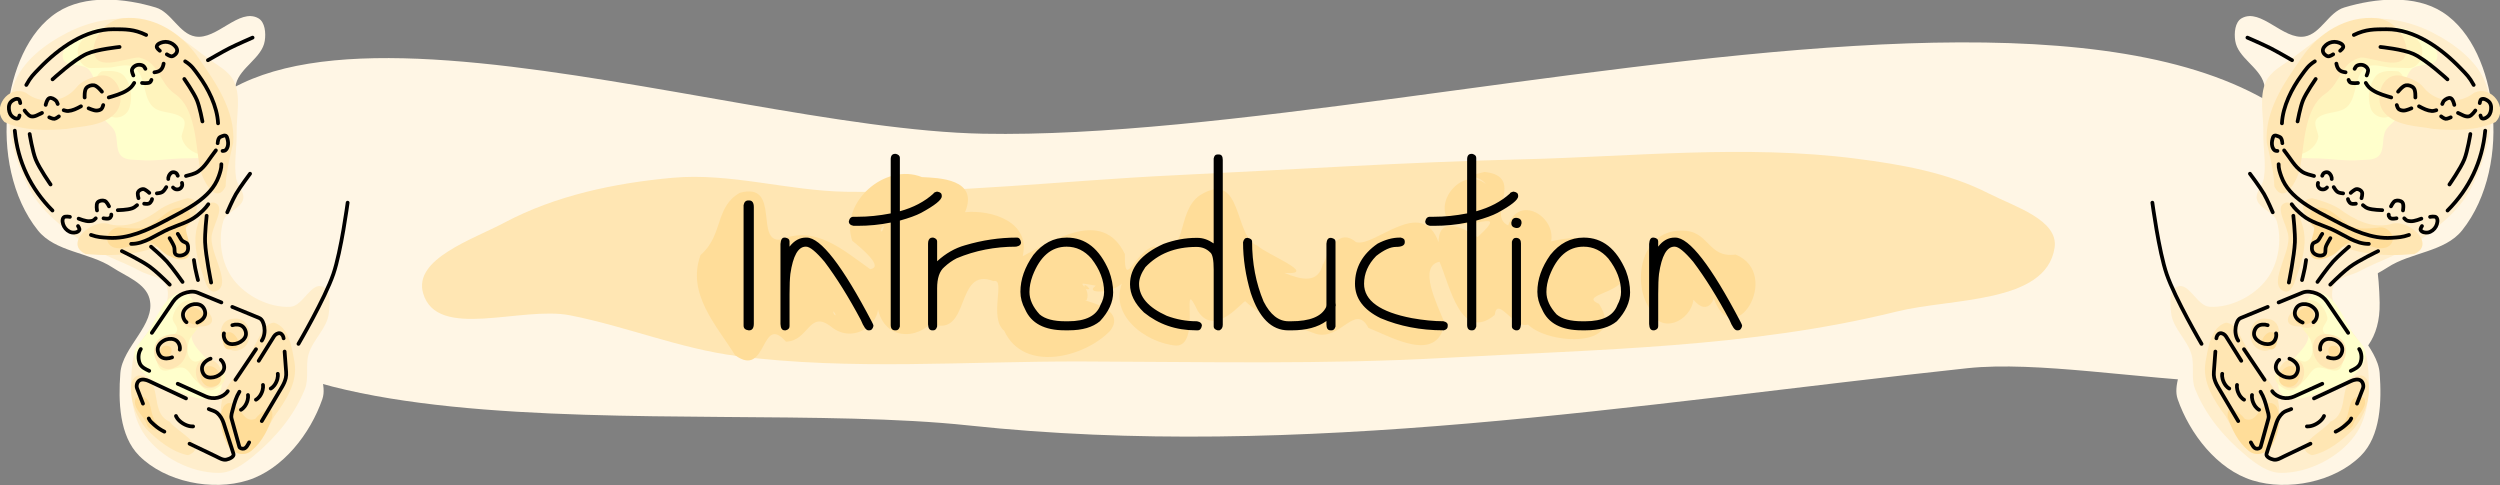 <?xml version="1.0" encoding="UTF-8" standalone="no"?>
<!-- Created with Inkscape (http://www.inkscape.org/) -->

<svg
   width="502.759"
   height="97.623"
   viewBox="0 0 133.022 25.829"
   version="1.1"
   id="svg1"
   inkscape:version="1.3.2 (091e20ef0f, 2023-11-25, custom)"
   sodipodi:docname="intro.svg"
   xmlns:inkscape="http://www.inkscape.org/namespaces/inkscape"
   xmlns:sodipodi="http://sodipodi.sourceforge.net/DTD/sodipodi-0.dtd"
   xmlns="http://www.w3.org/2000/svg"
   xmlns:svg="http://www.w3.org/2000/svg">
  <rect x="0" y="0" width="133.022" height="25.829" fill="#808080" stroke="none"/>
  <sodipodi:namedview
     id="namedview1"
     pagecolor="#ffffff"
     bordercolor="#666666"
     borderopacity="1.0"
     inkscape:showpageshadow="2"
     inkscape:pageopacity="0.0"
     inkscape:pagecheckerboard="0"
     inkscape:deskcolor="#d1d1d1"
     inkscape:document-units="mm"
     inkscape:zoom="2.3873324"
     inkscape:cx="289.23496"
     inkscape:cy="88.592607"
     inkscape:window-width="956"
     inkscape:window-height="1029"
     inkscape:window-x="960"
     inkscape:window-y="0"
     inkscape:window-maximized="1"
     inkscape:current-layer="layer1"
     showgrid="false" />
  <defs
     id="defs1" />
  <g
     inkscape:label="Layer 1"
     inkscape:groupmode="layer"
     id="layer1"
     transform="translate(-62.606,-124.883)">
    <g
       id="g2"
       inkscape:label="colors">
      <path
         id="path1"
         style="fill:#fff6e5;fill-opacity:1;stroke:none;stroke-width:0.2;stroke-linecap:round;stroke-linejoin:round"
         d="m 189.225,141.008 c -0.45,-24.944 -49.356,-8.534 -74.3,-9.01 -14.611,-0.279 -42.32,-10.935 -43.693,3.614 -1.394,14.774 28.143,10.324 42.899,11.906 17.644,1.891 35.505,-1.148 53.149,-3.043 7.363,-0.791 22.078,3.937 21.944,-3.468 z"
         sodipodi:nodetypes="aaaaaa" />
      <path
         id="path8"
         style="fill:#ffe6b3;fill-opacity:1;stroke:none;stroke-width:0.2;stroke-linecap:round;stroke-linejoin:round"
         d="m 168.443,135.186 c -2.173,-1.116 -4.664,-1.553 -7.087,-1.863 -5.9,-0.756 -11.898,-0.103 -17.844,0.04 -6.166,0.148 -12.322,0.553 -18.483,0.849 -5.798,0.279 -11.589,0.962 -17.393,0.874 -3.089,-0.046 -6.162,-1.022 -9.239,-0.744 -3.078,0.278 -6.229,0.94 -8.958,2.39 -1.685,0.895 -4.852,1.926 -4.318,3.757 0.737,2.528 5.23,0.663 7.814,1.171 2.994,0.588 5.867,1.781 8.894,2.168 6.066,0.777 12.229,0.27 18.345,0.288 6.457,0.018 12.923,0.169 19.37,-0.194 8.026,-0.451 16.188,-0.53 23.991,-2.464 2.928,-0.726 7.928,-0.406 8.392,-3.386 0.232,-1.49 -2.141,-2.198 -3.483,-2.887 z"
         sodipodi:nodetypes="aaaaaaaaaaaaaaaa" />
      <path
         id="path9"
         style="fill:#ffdd99;fill-opacity:1;stroke:none;stroke-width:0.2;stroke-linecap:round;stroke-linejoin:round"
         d="m 141.599,134.03 c -1.282,0.297 -0.25,0.152 0.06,0.644 -1.13,-0.942 -2.799,0.82 -1.956,2.013 0.904,0.558 3.36,-0.869 1.524,0.811 -0.71,-0.459 -2.063,-1.198 -2.077,0.273 -0.887,-2.495 -3.412,0.299 -4.392,-0.006 -1.24,-1.047 -1.774,1.55 -1.757,1.128 -0.231,1.111 -1.139,0.883 -2.055,0.512 1.911,0.122 -1.03,-1.023 -1.416,-1.444 -1.286,-0.412 -0.775,-4.091 -3.055,-2.704 -1.383,0.913 -0.545,3.49 -2.485,2.739 -1.01,0.282 -1.559,2.377 -1.531,0.403 -1.192,-2.462 -3.792,-0.722 -5.436,0.116 0.431,-1.815 -1.623,-2.48 -3.07,-2.342 0.752,-1.773 -1.39,-1.822 -2.292,-1.867 -1.953,-0.785 -4.395,1.342 -3.71,3.386 0.556,0.447 1.692,1.409 0.956,1.512 -1.444,-1.021 -2.905,-2.34 -4.721,-1.579 -1.476,0.245 0.009,-3.088 -2.214,-2.484 -1.338,0.752 -0.869,2.26 -2.09,3.31 -0.761,2.059 0.87,3.772 1.838,5.333 1.734,1.263 1.342,-2.269 2.704,-0.722 1.224,-0.027 1.217,-1.723 2.402,-0.797 1.294,1.045 2.927,-0.337 2.42,-1.554 0.045,2.172 1.912,2.365 2.877,1.383 2.172,0.852 1.254,-3.073 3.346,-2.252 0.677,-0.178 -0.28,1.949 0.571,2.643 1.04,2.262 4.295,1.408 5.636,-9.9e-4 0.988,-1.289 -1.788,-1.632 -1.248,-1.631 0.296,-0.834 -0.975,-1.029 0.488,-0.768 -0.787,0.527 1.516,0.399 1.561,-0.488 -1.115,1.931 1.069,3.548 2.726,3.677 1.362,-0.038 0.146,-3.913 1.131,-1.854 0.941,1.518 2.508,-0.691 2.542,-0.496 1.052,1.006 2.486,1.223 3.753,1.726 1.322,0.366 2.079,-1.672 2.788,-0.32 1.245,0.491 3.672,1.931 4.057,-0.261 -0.449,-1.082 -1.414,-3.028 -0.273,-3.259 0.549,1.267 1.134,4.313 2.936,2.835 0.132,-1.071 1.042,0.771 1.77,0.506 1.104,1.107 5.289,1.268 3.781,-1.098 -1.318,-0.573 2.271,-0.56 1.11,-2.15 -0.588,-1.698 -2.712,-1.412 -3.659,-1.177 0.256,-1.311 -1.704,-2.517 -2.283,-0.85 -1.192,-0.53 0.957,-2.603 -1.256,-2.843 z m -21.025,6.22 c -0.398,-0.51 -0.324,0.17 0,0 z m 20.171,-5.844 c 0.234,-0.053 0.018,-0.145 0,0 z m -39.615,2.242 c -0.027,0.044 -0.007,0.007 0,0 z m 8.512,0.247 c -0.096,0.561 -0.338,0.206 0,0 z m 42.417,0.261 c -2.208,-0.008 -2.622,2.868 -1.639,4.207 0.523,1.374 2.154,0.605 2.292,-0.533 0.825,1 1.253,-0.276 1.023,-0.234 1.053,3.282 3.769,-1.13 1.219,-2.17 -1.511,0.211 -1.376,-1.315 -2.895,-1.271 z m 0.765,2.209 c 0.004,0.006 -4.3e-4,-9.2e-4 0,0 z m -45.858,2.084 c 0.27,0.405 -0.107,0.12 0,0 z" />
    </g>
    <g
       id="g9-9"
       inkscape:label="icon"
       transform="matrix(0.542,0,0,0.542,241.666,71.917)"
       style="stroke-width:1.844">
      <path
         style="fill:#fff6e5;fill-opacity:1;stroke:none;stroke-width:0.184;stroke-linecap:round;stroke-linejoin:round"
         d="m -116.585,136.909 c 1.185,3.413 3.892,6.898 7.341,7.972 3.469,1.081 8.06,0.159 10.632,-2.408 1.964,-1.96 2.064,-5.348 1.857,-8.115 -0.195,-2.606 -3.507,-4.762 -2.868,-7.296 0.388,-1.541 2.311,-2.207 3.638,-3.08 2.276,-1.498 5.616,-1.512 7.32,-3.639 2.575,-3.215 3.436,-7.908 2.953,-11.998 -0.415,-3.512 -1.891,-7.516 -4.867,-9.427 -2.71,-1.741 -6.569,-1.39 -9.653,-0.459 -1.533,0.463 -2.294,2.566 -3.87,2.846 -2.115,0.376 -4.308,-2.833 -6.189,-1.796 -0.677,0.373 -0.762,1.464 -0.642,2.227 0.261,1.67 2.386,2.579 2.826,4.211 0.602,2.231 0.835,4.992 -0.442,6.918 -0.526,0.792 -2.269,0.367 -2.552,1.275 -0.411,1.319 1.636,2.299 1.999,3.633 0.374,1.373 0.633,2.938 0.123,4.267 -0.681,1.776 -2.036,4.146 -3.938,4.13 -2.061,-0.017 -2.645,-3.183 -4.191,-4.546 -0.915,-0.807 -1.946,-2.77 -2.982,-2.125 -1.355,0.844 0.371,3.182 0.777,4.726 0.754,2.866 2.653,5.413 3.059,8.348 0.199,1.436 -0.805,2.967 -0.33,4.336 z"
         id="path12834-1-7"
         sodipodi:nodetypes="aaaaaaaaaaaaaaaaaaaaaaaa" />
      <path
         style="fill:#ffeecc;fill-opacity:1;stroke:none;stroke-width:0.184;stroke-linecap:round;stroke-linejoin:round"
         d="m -109.953,142.383 c -2.089,-1.729 -3.924,-3.955 -4.923,-6.476 -0.421,-1.063 -0.04,-2.312 -0.358,-3.41 -0.416,-1.434 -1.812,-2.531 -1.988,-4.014 -0.106,-0.889 -0.232,-2.274 0.594,-2.619 1.152,-0.482 1.936,1.911 3.183,1.977 2.075,0.11 4.364,-1.052 5.613,-2.712 1.158,-1.538 1.509,-3.843 0.974,-5.692 -0.271,-0.939 -1.765,-1.222 -1.96,-2.179 -0.142,-0.699 0.582,-1.32 0.695,-2.025 0.238,-1.477 -0.083,-2.991 -0.051,-4.487 0.037,-1.687 -0.455,-3.535 0.278,-5.055 0.465,-0.965 1.534,-1.507 2.401,-2.135 2.075,-1.503 4.125,-3.402 6.645,-3.862 2.411,-0.44 5.068,0.1 7.253,1.211 2.22,1.129 4.546,2.869 5.337,5.231 1.072,3.201 0.015,6.999 -1.504,10.013 -1.148,2.276 -3.337,3.919 -5.404,5.412 -1.673,1.208 -3.725,1.784 -5.536,2.774 -0.888,0.486 -2.308,0.586 -2.61,1.552 -0.803,2.569 3.009,4.676 3.355,7.346 0.317,2.439 0.211,5.293 -1.25,7.271 -1.599,2.164 -4.512,3.636 -7.202,3.645 -1.319,0.004 -2.527,-0.923 -3.543,-1.764 z"
         id="path13582-7-7"
         sodipodi:nodetypes="aaaaaaaaaaaaaaaaaaaaaaaa" />
      <path
         id="path1042-9-6"
         style="fill:#ffffcc;fill-opacity:1;stroke-width:0.184;stroke-linecap:round;stroke-linejoin:round"
         d="m -94.893,100.447 c -0.505,-0.065 -1.015,-0.053 -1.496,0.051 -3.032,0.657 -5.992,2.724 -7.595,5.38 -1.274,2.112 -2.462,5.372 -0.969,7.335 0.727,0.061 1.46,0.036 2.189,0.061 1.354,0.047 2.711,0.281 4.061,0.167 0.623,-0.053 1.378,0.037 1.833,-0.39 0.637,-0.598 0.291,-1.756 0.708,-2.523 0.317,-0.583 1.004,-0.908 1.316,-1.494 0.72,-1.355 0.168,-3.286 1.162,-4.455 0.606,-0.713 2.332,-0.232 2.567,-1.138 0.236,-0.912 -0.902,-1.758 -1.701,-2.256 -0.611,-0.381 -1.338,-0.642 -2.075,-0.737 z" />
      <path
         id="path2309-2-4"
         style="fill:#fff4bd;fill-opacity:1;stroke-width:0.184;stroke-linecap:round;stroke-linejoin:round"
         d="m -94.534,101.02 c -1.234,-0.095 -2.465,0.219 -3.632,0.594 -2.789,0.973 -5.368,2.866 -6.732,5.533 -0.667,1.389 -1.174,3.01 -0.745,4.545 0.191,0.514 0.538,1.352 1.223,1.147 0.782,-0.242 1.548,-0.881 1.652,-1.729 -0.083,-0.633 -0.691,-1.471 0.085,-1.922 0.893,-0.588 2.221,-0.267 2.921,-1.189 0.781,-1.039 0.513,-2.565 1.464,-3.503 0.697,-0.635 1.674,-0.248 2.488,-0.149 0.596,0.036 1.195,0.028 1.792,0.055 0.77,0.074 1.347,-0.603 1.422,-1.319 0.166,-0.763 -0.3,-1.547 -1.025,-1.814 -0.29,-0.13 -0.6,-0.208 -0.915,-0.248 z m -0.414,3.699 c -0.779,-0.043 -1.758,-0.139 -2.275,0.583 -0.616,0.842 -0.743,2.01 -0.429,2.992 0.219,0.782 1.179,1.212 1.896,0.824 1.154,-0.778 1.566,-2.322 1.393,-3.646 -0.088,-0.305 -0.3,-0.612 -0.585,-0.754 z"
         sodipodi:nodetypes="sssssssssssssaaaaaaaa" />
      <path
         style="fill:#ffffcc;fill-opacity:1;stroke-width:0.184;stroke-linecap:round;stroke-linejoin:round"
         d="m -106.107,136.651 c -0.399,-0.201 -0.615,-0.754 -0.597,-1.2 0.036,-0.898 0.895,-1.561 1.393,-2.309 0.466,-0.7 1.224,-1.237 1.491,-2.034 0.432,-1.289 -0.632,-2.908 0.059,-4.078 0.203,-0.343 0.647,-0.665 1.039,-0.593 1.789,0.326 2.409,2.732 3.477,4.203 0.407,0.56 1.055,1.064 1.111,1.754 0.052,0.635 -0.33,1.279 -0.747,1.761 -0.723,0.834 -1.8,1.326 -2.833,1.715 -1.392,0.524 -3.065,1.451 -4.393,0.782 z"
         id="path10275-0-3"
         sodipodi:nodetypes="aaaaaaaaaaa" />
      <path
         style="fill:#fff4bd;fill-opacity:1;stroke-width:0.184;stroke-linecap:round;stroke-linejoin:round"
         d="m -106.017,135.939 c -0.465,-0.241 -1.038,-0.672 -1.02,-1.196 0.029,-0.856 0.971,-1.606 1.795,-1.839 0.405,-0.114 0.818,0.418 1.224,0.308 0.256,-0.07 0.467,-0.312 0.566,-0.558 0.179,-0.445 0.1,-0.98 -0.039,-1.439 -0.181,-0.597 -0.804,-0.991 -0.997,-1.585 -0.199,-0.612 -0.481,-1.387 -0.13,-1.926 0.263,-0.404 0.893,-0.623 1.357,-0.495 0.697,0.192 1.238,0.971 1.37,1.682 0.083,0.446 -0.559,0.86 -0.425,1.293 0.178,0.578 1.151,0.574 1.439,1.107 0.418,0.773 0.804,1.992 0.199,2.629 -0.54,0.568 -1.628,-0.359 -2.351,-0.055 -0.467,0.197 -0.67,0.763 -1.037,1.113 -0.384,0.366 -0.709,0.87 -1.215,1.029 -0.235,0.074 -0.517,0.045 -0.736,-0.069 z"
         id="path10570-2-8-0"
         sodipodi:nodetypes="aaaaaaaaaaaaaaaaa" />
      <path
         id="path14463-3-3"
         style="fill:#ffe6b3;fill-opacity:1;stroke:none;stroke-width:0.184;stroke-linecap:round;stroke-linejoin:round"
         d="m -97.019,99.512 c -2.983,-0.302 -5.795,1.48 -7.408,3.902 -1.723,2.449 -3.63,5.21 -3.412,8.338 0.336,1.413 0.692,2.813 0.748,4.271 1.013,2.05 2.505,-1.006 2.587,-2.169 0.355,-2.179 0.417,-5.551 2.364,-6.89 1.648,-1.134 1.51,-3.134 3.557,-3.597 1.453,0.039 4.606,1.63 4.445,-1.024 -0.255,-1.404 -1.417,-2.688 -2.882,-2.831 z m 2.317,5.634 c -1.942,-0.32 -2.733,2.523 -1.496,3.74 1.19,1.234 3.085,1.188 4.667,1.487 2.047,0.179 4.252,0.214 6.146,-0.666 1.331,-1.326 -0.384,-3.697 -2.105,-2.873 -1.455,1.175 -3.715,0.973 -4.911,-0.476 -0.537,-0.711 -1.467,-1.017 -2.301,-1.211 z m -8.67,12.034 c -1.959,0.16 -0.277,2.8 0.731,3.384 2.561,2.186 6.103,2.377 9.297,2.099 2.228,-1.032 -0.759,-3.61 -2.389,-2.913 -1.869,0.419 -3.574,-0.491 -5.03,-1.562 -0.798,-0.485 -1.712,-0.771 -2.609,-1.008 z m -0.053,10.509 c -1.624,-0.448 -3.746,2.165 -1.049,2.087 1.515,0.755 2.625,-1.597 1.049,-2.087 z m -4.379,1.333 c -2.014,-0.33 -2.268,2.965 -0.27,3.135 1.604,0.053 2.121,-3.013 0.27,-3.135 z m 6.192,1.544 c -2.212,-0.457 -2.154,2.568 -0.495,3.231 1.874,0.923 2.942,-2.415 1.056,-3.064 l -0.235,-0.097 -0.326,-0.07 z m -10.229,-1.169 c -1.491,0.432 -1.76,2.512 -2.012,3.86 -0.336,2.031 0.852,3.797 1.99,5.346 0.735,1.467 2.947,4.593 4.431,2.204 1.171,-1.721 1.082,-4.11 -0.263,-5.717 -1.346,-1.498 -2.152,-3.319 -3.104,-5.056 -0.255,-0.328 -0.619,-0.596 -1.043,-0.637 z m 6.787,3.631 c -1.855,-0.31 -2.387,2.823 -0.353,2.811 1.321,-0.041 1.81,-2.56 0.353,-2.811 z m 6.499,1.547 c -2.553,0.21 -0.926,3.654 -3.038,4.539 -0.606,0.923 -3.929,2.443 -1.818,3.301 1.601,-0.317 2.961,-1.457 4.104,-2.576 1.026,-1.233 1.684,-2.936 1.451,-4.545 -0.097,-0.324 -0.342,-0.662 -0.699,-0.719 z"
         sodipodi:nodetypes="cccccsccccccccccccccccccccccsccccscccccccccccccccc" />
      <path
         style="fill:#ffe6b3;fill-opacity:1;stroke:none;stroke-width:0.184;stroke-linecap:round;stroke-linejoin:round"
         d="m -106.112,126.323 c -1.651,-0.573 0.432,-3.479 0.408,-5.227 -0.016,-1.156 -1.437,-3.02 -0.363,-3.449 0.895,-0.358 1.492,1.368 1.762,2.294 0.397,1.365 0.095,2.907 -0.378,4.247 -0.285,0.807 -0.62,2.415 -1.429,2.134 z"
         id="path13710-7-0"
         sodipodi:nodetypes="aaaaaa" />
      <path
         id="path15154-5-9"
         style="fill:#ffdd99;fill-opacity:1;stroke:none;stroke-width:0.184;stroke-linecap:round;stroke-linejoin:round"
         d="m -102.417,118.123 c -1.223,-0.262 -1.598,1.167 -0.757,1.889 -0.017,0.797 -0.497,1.567 -0.413,2.408 0.023,1.047 1.313,0.846 1.934,0.461 0.918,-0.251 1.318,-1.474 2.369,-1.379 1.111,0.001 2.165,0.903 3.276,0.479 1.207,-0.638 0.189,-2.225 -0.969,-1.896 -1.03,0.062 -2.191,0.258 -3.049,-0.476 -0.773,-0.523 -1.43,-1.312 -2.39,-1.484 z m -1.169,9.82 c -0.941,-0.332 -2.227,1.386 -0.91,1.649 1.065,0.108 1.786,-0.734 0.91,-1.649 z m -3.833,2.375 c -0.776,0.021 -1.499,1.719 -0.329,1.583 0.986,0.676 1.306,-1.515 0.329,-1.583 z m 6.257,1.349 c -1.57,-0.063 0.252,2.433 0.51,0.769 0.015,-0.323 -0.141,-0.733 -0.51,-0.769 z m -4.112,2.015 c -1.08,-0.259 -1.993,1.654 -0.722,1.96 1.242,0.459 2.025,-1.593 0.722,-1.96 z m 6.655,2.987 c -1.476,-0.08 -0.862,1.845 -1.717,2.576 -0.606,1.003 0.862,0.871 1.006,0.065 0.309,-0.824 1.371,-1.485 1.1,-2.431 -0.085,-0.13 -0.241,-0.191 -0.389,-0.209 z m -8.805,0.618 c -1.101,0.021 -1.352,2.094 -2.582,1.55 -0.434,-0.582 -1.815,-1.676 -1.666,-0.172 0.403,1.222 1.019,2.463 2.031,3.294 0.811,0.705 2.062,0.227 2.433,-0.725 0.536,-1.07 0.879,-2.419 0.345,-3.549 -0.122,-0.2 -0.324,-0.361 -0.56,-0.398 z" />
      <path
         style="fill:none;stroke:#000000;stroke-width:0.369;stroke-linecap:round;stroke-linejoin:round;stroke-dasharray:none"
         d="m -109.285,136.503 c 0,0 -0.076,0.354 0.157,0.836 0.233,0.483 0.533,0.612 0.533,0.612"
         id="path43701-4-4-3-2"
         sodipodi:nodetypes="czc" />
      <path
         style="fill:none;stroke:#000000;stroke-width:0.369;stroke-linecap:round;stroke-linejoin:round;stroke-dasharray:none"
         d="m -110.757,135.514 c 0,0 -0.076,0.354 0.157,0.836 0.233,0.483 0.533,0.612 0.533,0.612"
         id="path43725-6-1-5"
         sodipodi:nodetypes="czc" />
      <path
         style="fill:none;stroke:#000000;stroke-width:0.369;stroke-linecap:round;stroke-linejoin:round;stroke-dasharray:none"
         d="m -112.21,134.419 c 0,0 -0.076,0.354 0.157,0.836 0.233,0.483 0.533,0.612 0.533,0.612"
         id="path43727-9-4-4"
         sodipodi:nodetypes="czc" />
      <path
         style="fill:none;stroke:#000000;stroke-width:0.369;stroke-linecap:round;stroke-linejoin:round;stroke-dasharray:none"
         d="m -108.447,136.179 c 0.315,0.505 0.489,1.092 0.636,1.668 0.082,0.322 0.222,0.668 0.133,0.988 l -0.76,2.75 c -0.043,0.154 -0.289,0.218 -0.444,0.18 -0.26,-0.064 -0.383,-0.382 -0.519,-0.612 m -1.239,-2.091 -2.01,-3.391 c -0.155,-0.262 -0.28,-0.548 -0.348,-0.845 -0.043,-0.189 -0.048,-0.387 -0.034,-0.581 v 0 l 0.15,-2.008 m 0.097,-1.301 c 0.015,-0.201 0.154,-0.445 0.35,-0.493 0.216,-0.053 0.477,0.115 0.595,0.303 l 1.499,2.399"
         id="path45027-4-9-0"
         sodipodi:nodetypes="cassaccsassccasc" />
      <path
         style="fill:none;stroke:#000000;stroke-width:0.369;stroke-linecap:round;stroke-linejoin:round;stroke-dasharray:none"
         d="m -106.673,113.844 c -0.019,0.398 0.131,0.832 0.262,1.203 0.766,2.166 3.277,3.287 5.292,4.364 1.695,0.906 3.601,1.787 5.522,1.658 0.689,-0.046 1.051,-0.05 1.724,-0.284 m 3.782,-2.395 c 2.142,-2.148 3.411,-4.796 3.699,-7.839 m -1.132,-4.488 c -0.438,-0.795 -0.684,-1.011 -1.289,-1.638 -1.906,-1.977 -4.532,-3.854 -7.275,-3.833 -1.164,0.009 -2.004,-0.02 -3.201,0.563 m -3.831,2.589 c -0.655,0.413 -0.871,0.777 -1.313,1.377 -0.934,1.27 -1.837,3.038 -1.916,4.709"
         id="path37294-3-2-2-5"
         sodipodi:nodetypes="csasccccssccsc" />
      <path
         style="fill:none;stroke:#000000;stroke-width:0.369;stroke-linecap:round;stroke-linejoin:round;stroke-dasharray:none"
         d="m -97.818,121.664 c -1.286,0.032 -2.485,-0.933 -3.701,-1.462 -0.941,-0.409 -1.984,-0.674 -2.781,-1.322 -0.391,-0.317 -0.806,-0.682 -1.089,-1.108"
         id="path37296-1-2-0-9"
         sodipodi:nodetypes="casc" />
      <path
         style="fill:none;stroke:#000000;stroke-width:0.369;stroke-linecap:round;stroke-linejoin:round;stroke-dasharray:none"
         d="m -101.592,121.103 c -0.138,0.234 -0.347,0.586 -0.426,0.792 -0.129,0.335 0.029,0.671 -0.208,0.827 -0.286,0.188 -0.778,0.083 -1.015,-0.165 -0.199,-0.209 -0.217,-0.598 -0.099,-0.861 0.092,-0.204 0.348,-0.171 0.549,-0.385 0.126,-0.134 0.259,-0.454 0.398,-0.631"
         id="path37298-9-6-6-4"
         sodipodi:nodetypes="csaaasc" />
      <path
         style="fill:none;stroke:#000000;stroke-width:0.369;stroke-linecap:round;stroke-linejoin:round;stroke-dasharray:none"
         d="m -92.602,119.916 c 0,0 -0.185,0.266 -0.126,0.387 0.111,0.226 0.463,0.285 0.711,0.245 0.323,-0.052 0.633,-0.304 0.787,-0.596 0.137,-0.261 0.234,-0.661 0.043,-0.883 -0.135,-0.156 -0.617,-0.054 -0.617,-0.054"
         id="path37302-4-4-8-6"
         sodipodi:nodetypes="caaaac" />
      <path
         style="fill:none;stroke:#000000;stroke-width:0.369;stroke-linecap:round;stroke-linejoin:round;stroke-dasharray:none"
         d="m -86.929,107.844 c 0,0 0.035,-0.322 0.159,-0.38 0.232,-0.109 0.54,0.059 0.729,0.23 0.141,0.128 0.216,0.334 0.227,0.525 0.018,0.303 -0.054,0.65 -0.258,0.874 -0.154,0.169 -0.423,0.331 -0.635,0.252 -0.099,-0.036 -0.149,-0.281 -0.149,-0.281"
         id="path37304-7-1-9-9"
         sodipodi:nodetypes="caaaaac" />
      <path
         style="fill:none;stroke:#000000;stroke-width:0.369;stroke-linecap:round;stroke-linejoin:round;stroke-dasharray:none"
         d="m -100.632,102.706 c 0,0 0.334,-0.248 0.305,-0.418 -0.042,-0.253 -0.381,-0.382 -0.63,-0.434 -0.305,-0.064 -0.658,0.005 -0.919,0.178 -0.227,0.151 -0.477,0.408 -0.456,0.68 0.018,0.245 0.26,0.481 0.497,0.537 0.178,0.042 0.515,-0.193 0.515,-0.193"
         id="path37306-8-2-2-2"
         sodipodi:nodetypes="caaaaac" />
      <path
         style="fill:none;stroke:#000000;stroke-width:0.369;stroke-linecap:round;stroke-linejoin:round;stroke-dasharray:none"
         d="m -87.36,108.572 c 0,0 -0.346,0.51 -0.621,0.572 -0.369,0.084 -0.735,-0.187 -1.083,-0.335"
         id="path37310-4-8-6-2"
         sodipodi:nodetypes="cac" />
      <path
         style="fill:none;stroke:#000000;stroke-width:0.369;stroke-linecap:round;stroke-linejoin:round;stroke-dasharray:none"
         d="m -89.425,108.02 c 0,0 -0.124,-0.572 -0.357,-0.661 -0.213,-0.081 -0.471,0.085 -0.644,0.236 -0.096,0.083 -0.181,0.336 -0.181,0.336"
         id="path37312-5-8-6-4"
         sodipodi:nodetypes="caac" />
      <path
         style="fill:none;stroke:#000000;stroke-width:0.369;stroke-linecap:round;stroke-linejoin:round;stroke-dasharray:none"
         d="m -89.779,109.241 c 0,0 -0.331,0.165 -0.504,0.146 -0.165,-0.018 -0.436,-0.239 -0.436,-0.239"
         id="path37314-0-9-4-7"
         sodipodi:nodetypes="cac" />
      <path
         style="fill:none;stroke:#000000;stroke-width:0.369;stroke-linecap:round;stroke-linejoin:round;stroke-dasharray:none"
         d="m -91.195,108.54 c 0,0 -0.286,0.093 -0.432,0.081 -0.447,-0.037 -0.832,-0.228 -1.263,-0.463"
         id="path37316-3-2-9-7"
         sodipodi:nodetypes="cac" />
      <path
         style="fill:none;stroke:#000000;stroke-width:0.369;stroke-linecap:round;stroke-linejoin:round;stroke-dasharray:none"
         d="m -93.252,107.293 c 0,0 0.041,-0.687 -0.16,-0.925 -0.177,-0.209 -0.505,-0.318 -0.775,-0.269 -0.32,0.058 -0.758,0.622 -0.758,0.622"
         id="path37318-6-8-5-5"
         sodipodi:nodetypes="caac" />
      <path
         style="fill:none;stroke:#000000;stroke-width:0.369;stroke-linecap:round;stroke-linejoin:round;stroke-dasharray:none"
         d="m -95.62,107.29 c -0.431,-0.129 -1.27,-0.35 -1.808,-0.71 -0.275,-0.184 -0.465,-0.324 -0.688,-0.716"
         id="path37320-1-8-0-4"
         sodipodi:nodetypes="cac" />
      <path
         style="fill:none;stroke:#000000;stroke-width:0.369;stroke-linecap:round;stroke-linejoin:round;stroke-dasharray:none"
         d="m -93.64,108.354 c 0,0 -0.494,0.224 -0.756,0.223 -0.173,-7.7e-4 -0.364,-0.038 -0.495,-0.151 -0.108,-0.093 -0.185,-0.389 -0.185,-0.389"
         id="path37322-0-8-4-8"
         sodipodi:nodetypes="caac" />
      <path
         style="fill:none;stroke:#000000;stroke-width:0.369;stroke-linecap:round;stroke-linejoin:round;stroke-dasharray:none"
         d="m -98.033,105.129 c 0,0 0.19,-0.393 0.132,-0.583 -0.06,-0.199 -0.256,-0.358 -0.451,-0.427 -0.2,-0.07 -0.448,-0.049 -0.634,0.054 -0.11,0.061 -0.228,0.304 -0.228,0.304"
         id="path37324-6-6-8-1"
         sodipodi:nodetypes="caaac" />
      <path
         style="fill:none;stroke:#000000;stroke-width:0.369;stroke-linecap:round;stroke-linejoin:round;stroke-dasharray:none"
         d="m -100.101,104.822 c -0.324,-0.047 -0.469,-0.098 -0.634,-0.255 -0.157,-0.151 -0.232,-0.381 -0.27,-0.596"
         id="path37326-3-8-7-2"
         sodipodi:nodetypes="cac" />
      <path
         style="fill:none;stroke:#000000;stroke-width:0.369;stroke-linecap:round;stroke-linejoin:round;stroke-dasharray:none"
         d="m -98.885,105.868 c 0,0 -0.554,0.074 -0.775,-0.061 -0.08,-0.049 -0.146,-0.24 -0.146,-0.24"
         id="path37328-2-3-1-8"
         sodipodi:nodetypes="cac" />
      <path
         style="fill:none;stroke:#000000;stroke-width:0.369;stroke-linecap:round;stroke-linejoin:round;stroke-dasharray:none"
         d="m -94.466,118.381 c 0,0 0.113,-0.592 -0.059,-0.79 -0.156,-0.179 -0.474,-0.228 -0.697,-0.146 -0.212,0.078 -0.421,0.535 -0.421,0.535"
         id="path37330-0-8-7-9"
         sodipodi:nodetypes="caac" />
      <path
         style="fill:none;stroke:#000000;stroke-width:0.369;stroke-linecap:round;stroke-linejoin:round;stroke-dasharray:none"
         d="m -92.662,119.188 c 0,0 -0.693,0.284 -1.051,0.25 -0.228,-0.022 -0.379,0.003 -0.626,-0.283"
         id="path37332-6-3-2-3"
         sodipodi:nodetypes="cac" />
      <path
         style="fill:none;stroke:#000000;stroke-width:0.369;stroke-linecap:round;stroke-linejoin:round;stroke-dasharray:none"
         d="m -95.103,119.153 c 0,0 -0.387,0.083 -0.555,0.006 -0.097,-0.044 -0.169,-0.144 -0.206,-0.245 -0.015,-0.039 -0.003,-0.127 -0.003,-0.127"
         id="path37334-1-3-7-6"
         sodipodi:nodetypes="caac" />
      <path
         style="fill:none;stroke:#000000;stroke-width:0.369;stroke-linecap:round;stroke-linejoin:round;stroke-dasharray:none"
         d="m -96.505,118.356 c 0,0 -0.956,-0.018 -1.397,-0.178 -0.184,-0.066 -0.303,-0.151 -0.494,-0.315"
         id="path37336-5-3-2-8"
         sodipodi:nodetypes="cac" />
      <path
         style="fill:none;stroke:#000000;stroke-width:0.369;stroke-linecap:round;stroke-linejoin:round;stroke-dasharray:none"
         d="m -98.537,117.178 c 0,0 0.132,-0.427 0.039,-0.605 -0.087,-0.167 -0.294,-0.28 -0.481,-0.29 -0.143,-0.007 -0.268,0.105 -0.389,0.183 -0.084,0.054 -0.228,0.193 -0.228,0.193"
         id="path37338-5-8-2-0"
         sodipodi:nodetypes="caaac" />
      <path
         style="fill:none;stroke:#000000;stroke-width:0.369;stroke-linecap:round;stroke-linejoin:round;stroke-dasharray:none"
         d="m -99.094,117.719 c 0,0 -0.329,0.052 -0.472,-0.013 -0.115,-0.053 -0.194,-0.172 -0.256,-0.284 -0.026,-0.047 -0.043,-0.154 -0.043,-0.154"
         id="path37340-4-0-6-2"
         sodipodi:nodetypes="caac" />
      <path
         style="fill:none;stroke:#000000;stroke-width:0.369;stroke-linecap:round;stroke-linejoin:round;stroke-dasharray:none"
         d="m -100.341,116.706 c 0,0 -0.364,-0.027 -0.513,-0.119 -0.183,-0.112 -0.301,-0.318 -0.412,-0.494"
         id="path37342-7-4-1-1"
         sodipodi:nodetypes="cac" />
      <path
         style="fill:none;stroke:#000000;stroke-width:0.369;stroke-linecap:round;stroke-linejoin:round;stroke-dasharray:none"
         d="m -101.459,115.296 c 0.012,-0.042 -0.013,-0.219 -0.062,-0.313 -0.072,-0.139 -0.176,-0.292 -0.325,-0.34 -0.128,-0.04 -0.285,3e-5 -0.395,0.078 -0.081,0.058 -0.153,0.257 -0.153,0.257"
         id="path37344-6-7-0-0"
         sodipodi:nodetypes="caaac" />
      <path
         style="fill:none;stroke:#000000;stroke-width:0.369;stroke-linecap:round;stroke-linejoin:round;stroke-dasharray:none"
         d="m -103.199,114.999 c -0.297,-0.084 -0.846,-0.194 -1.193,-0.437 -0.739,-0.519 -1.061,-1.214 -1.742,-2.076"
         id="path37346-5-6-6-5"
         sodipodi:nodetypes="cac" />
      <path
         style="fill:none;stroke:#000000;stroke-width:0.369;stroke-linecap:round;stroke-linejoin:round;stroke-dasharray:none"
         d="m -106.308,111.779 c 0.005,-0.03 -0.034,-0.367 -0.139,-0.508 -0.062,-0.084 -0.168,-0.13 -0.266,-0.166 -0.124,-0.045 -0.273,-0.116 -0.392,-0.057 -0.103,0.052 -0.135,0.195 -0.166,0.307 -0.064,0.23 -0.09,0.485 -0.031,0.716 0.04,0.159 0.12,0.326 0.253,0.419 0.072,0.05 0.258,0.051 0.258,0.051"
         id="path37348-6-8-1-1"
         sodipodi:nodetypes="caaaaaac" />
      <path
         style="fill:none;stroke:#000000;stroke-width:0.369;stroke-linecap:round;stroke-linejoin:round;stroke-dasharray:none"
         d="m -101.927,116.129 c -0.021,0.038 -0.164,0.15 -0.267,0.174 -0.133,0.031 -0.288,0.018 -0.405,-0.051 -0.11,-0.065 -0.192,-0.186 -0.227,-0.31 -0.024,-0.084 0.02,-0.263 0.02,-0.263"
         id="path37350-9-9-5-1"
         sodipodi:nodetypes="caaac" />
      <path
         style="fill:none;stroke:#000000;stroke-width:0.369;stroke-linecap:round;stroke-linejoin:round;stroke-dasharray:none"
         d="m -96.906,122.375 c 0,0 -1.917,0.917 -2.765,1.547 -0.56,0.416 -1.288,1.103 -1.932,1.746"
         id="path37775-3-0-9-0"
         sodipodi:nodetypes="csc" />
      <path
         style="fill:none;stroke:#000000;stroke-width:0.369;stroke-linecap:round;stroke-linejoin:round;stroke-dasharray:none"
         d="m -105.669,125.461 c 0,0 0.533,-2.62 0.593,-3.949 0.039,-0.869 -0.153,-2.607 -0.153,-2.607"
         id="path37781-5-6-4-8"
         sodipodi:nodetypes="cac" />
      <path
         style="fill:none;stroke:#000000;stroke-width:0.369;stroke-linecap:round;stroke-linejoin:round;stroke-dasharray:none"
         d="m -105.613,132.933 c 0.363,0.124 0.74,0.428 0.826,0.803 0.072,0.316 -0.071,0.723 -0.333,0.913 -0.287,0.208 -0.732,0.165 -1.062,0.035 -0.331,-0.131 -0.679,-0.407 -0.755,-0.754 -0.068,-0.305 0.077,-0.687 0.322,-0.881"
         id="path42371-8-9-5"
         sodipodi:nodetypes="caaaac" />
      <path
         style="fill:none;stroke:#000000;stroke-width:0.369;stroke-linecap:round;stroke-linejoin:round;stroke-dasharray:none"
         d="m -102.589,132.049 c -0.068,-0.305 0.077,-0.687 0.322,-0.881 0.264,-0.208 0.684,-0.224 1.002,-0.115 0.363,0.124 0.74,0.428 0.826,0.803 0.072,0.316 -0.071,0.723 -0.333,0.913 -0.287,0.208 -0.732,0.165 -1.062,0.035"
         id="path42397-7-0-0"
         sodipodi:nodetypes="caaaac" />
      <path
         style="fill:none;stroke:#000000;stroke-width:0.369;stroke-linecap:round;stroke-linejoin:round;stroke-dasharray:none"
         d="m -104.315,129.388 c -0.331,-0.131 -0.679,-0.407 -0.755,-0.754 -0.068,-0.305 0.077,-0.687 0.322,-0.881 0.264,-0.208 0.684,-0.224 1.002,-0.115 0.363,0.124 0.74,0.428 0.826,0.803 0.072,0.316 -0.071,0.723 -0.333,0.913"
         id="path42399-9-9-6"
         sodipodi:nodetypes="caaaac" />
      <path
         style="fill:none;stroke:#000000;stroke-width:0.369;stroke-linecap:round;stroke-linejoin:round;stroke-dasharray:none"
         d="m -106.924,130.45 c 0.072,0.316 -0.071,0.723 -0.333,0.913 -0.287,0.208 -0.732,0.165 -1.062,0.035 -0.331,-0.131 -0.679,-0.407 -0.755,-0.754 -0.068,-0.305 0.077,-0.687 0.322,-0.881 0.264,-0.208 0.684,-0.224 1.002,-0.115"
         id="path42401-0-1-4"
         sodipodi:nodetypes="caaaac" />
      <path
         style="fill:none;stroke:#000000;stroke-width:0.369;stroke-linecap:round;stroke-linejoin:round;stroke-dasharray:none"
         d="m -102.388,135.397 -2.757,1.248 c -0.358,0.162 -0.789,0.213 -1.171,0.121 -0.38,-0.091 -0.767,-0.313 -0.985,-0.638 m -0.752,-1.118 -2.021,-3.005 m -0.565,-0.841 c -0.256,-0.381 -0.326,-0.903 -0.248,-1.356 0.057,-0.329 0.19,-0.741 0.498,-0.868 l 2.644,-1.087 m 1.071,-0.44 2.348,-0.965 c 0.428,-0.176 0.954,-0.077 1.387,0.089 0.401,0.155 0.769,0.447 1.011,0.803 l 2.08,3.058 m 1.083,1.592 c 0.27,0.398 0.288,1.002 0.089,1.44 -0.159,0.35 -0.565,0.543 -0.915,0.701"
         id="path42403-3-7-6"
         sodipodi:nodetypes="csaccccasccsasccac" />
      <path
         style="fill:none;stroke:#000000;stroke-width:0.369;stroke-linecap:round;stroke-linejoin:round;stroke-dasharray:none"
         d="m -102.861,125.399 c 0,0 0.973,-1.385 1.541,-2.01 0.475,-0.524 1.552,-1.447 1.552,-1.447"
         id="path43047-3-7-2"
         sodipodi:nodetypes="cac" />
      <path
         style="fill:none;stroke:#000000;stroke-width:0.369;stroke-linecap:round;stroke-linejoin:round;stroke-dasharray:none"
         d="m -103.979,123.251 c 0,0 -0.074,0.537 -0.126,0.803 -0.076,0.391 -0.272,1.164 -0.272,1.164"
         id="path43049-3-1-5"
         sodipodi:nodetypes="cac" />
      <path
         style="fill:none;stroke:#000000;stroke-width:0.369;stroke-linecap:round;stroke-linejoin:round;stroke-dasharray:none"
         d="m -103.203,136.834 3.634,-1.702 c 0.291,-0.136 0.704,-0.235 0.964,-0.046 0.213,0.154 0.305,0.516 0.209,0.761 l -0.583,1.501 m -0.566,1.457 c -0.1,0.258 -0.335,0.444 -0.541,0.628 -0.298,0.264 -0.632,0.496 -0.991,0.667 m -2.472,1.183 -2.601,1.245 c -0.319,0.153 -0.665,0.384 -1.012,0.317 -0.296,-0.057 -0.793,-0.283 -0.701,-0.57 l 0.968,-3.023 c 0.12,-0.374 0.339,-0.735 0.635,-0.994 0.228,-0.199 0.55,-0.252 0.824,-0.38"
         id="path43051-7-1-8"
         sodipodi:nodetypes="csasccaccsassac" />
      <path
         style="fill:none;stroke:#000000;stroke-width:0.369;stroke-linecap:round;stroke-linejoin:round;stroke-dasharray:none"
         d="m -103.898,139.585 c 0,0 0.436,0.054 0.996,-0.29 0.56,-0.345 0.685,-0.734 0.685,-0.734"
         id="path43701-3-5-6"
         sodipodi:nodetypes="czc" />
      <path
         style="fill:none;stroke:#000000;stroke-width:0.369;stroke-linecap:round;stroke-linejoin:round;stroke-dasharray:none"
         d="m -114.241,131.481 c 0,0 -2.593,-4.434 -3.422,-6.848 -0.774,-2.255 -1.406,-7.013 -1.406,-7.013"
         id="path45029-2-9-2"
         sodipodi:nodetypes="cac" />
      <path
         style="fill:none;stroke:#000000;stroke-width:0.369;stroke-linecap:round;stroke-linejoin:round;stroke-dasharray:none"
         d="m -107.251,118.564 c 0,0 -0.522,-1.217 -0.853,-1.789 -0.407,-0.701 -1.386,-1.999 -1.386,-1.999"
         id="path45031-6-7-8"
         sodipodi:nodetypes="cac" />
      <path
         style="fill:none;stroke:#000000;stroke-width:0.369;stroke-linecap:round;stroke-linejoin:round;stroke-dasharray:none"
         d="m -105.354,103.635 c 0,0 -1.399,-0.817 -2.121,-1.183 -0.74,-0.375 -2.262,-1.035 -2.262,-1.035"
         id="path45033-5-7-4"
         sodipodi:nodetypes="cac" />
      <path
         style="fill:none;stroke:#000000;stroke-width:0.369;stroke-linecap:round;stroke-linejoin:round;stroke-dasharray:none"
         d="m -89.905,115.834 c 0,0 1.097,-1.569 1.454,-2.449 0.323,-0.796 0.599,-2.506 0.599,-2.506"
         id="path45832-2-6-7"
         sodipodi:nodetypes="cac" />
      <path
         style="fill:none;stroke:#000000;stroke-width:0.369;stroke-linecap:round;stroke-linejoin:round;stroke-dasharray:none"
         d="m -104.814,109.643 c 0,0 0.262,-1.421 0.538,-2.084 0.311,-0.746 1.24,-2.082 1.24,-2.082"
         id="path45834-6-7-2"
         sodipodi:nodetypes="cac" />
      <path
         style="fill:none;stroke:#000000;stroke-width:0.369;stroke-linecap:round;stroke-linejoin:round;stroke-dasharray:none"
         d="m -96.679,102.334 c 0,0 2.224,0.224 3.225,0.676 1.271,0.574 3.354,2.503 3.354,2.503"
         id="path45836-5-3-4"
         sodipodi:nodetypes="cac" />
    </g>
    <g
       id="g429"
       inkscape:label="icon"
       transform="matrix(-0.542,0,0,0.542,16.568,71.917)"
       style="stroke-width:1.844">
      <path
         style="fill:#fff6e5;fill-opacity:1;stroke:none;stroke-width:0.184;stroke-linecap:round;stroke-linejoin:round"
         d="m -116.585,136.909 c 1.185,3.413 3.892,6.898 7.341,7.972 3.469,1.081 8.06,0.159 10.632,-2.408 1.964,-1.96 2.064,-5.348 1.857,-8.115 -0.195,-2.606 -3.507,-4.762 -2.868,-7.296 0.388,-1.541 2.311,-2.207 3.638,-3.08 2.276,-1.498 5.616,-1.512 7.32,-3.639 2.575,-3.215 3.436,-7.908 2.953,-11.998 -0.415,-3.512 -1.891,-7.516 -4.867,-9.427 -2.71,-1.741 -6.569,-1.39 -9.653,-0.459 -1.533,0.463 -2.294,2.566 -3.87,2.846 -2.115,0.376 -4.308,-2.833 -6.189,-1.796 -0.677,0.373 -0.762,1.464 -0.642,2.227 0.261,1.67 2.386,2.579 2.826,4.211 0.602,2.231 0.835,4.992 -0.442,6.918 -0.526,0.792 -2.269,0.367 -2.552,1.275 -0.411,1.319 1.636,2.299 1.999,3.633 0.374,1.373 0.633,2.938 0.123,4.267 -0.681,1.776 -2.036,4.146 -3.938,4.13 -2.061,-0.017 -2.645,-3.183 -4.191,-4.546 -0.915,-0.807 -1.946,-2.77 -2.982,-2.125 -1.355,0.844 0.371,3.182 0.777,4.726 0.754,2.866 2.653,5.413 3.059,8.348 0.199,1.436 -0.805,2.967 -0.33,4.336 z"
         id="path373"
         sodipodi:nodetypes="aaaaaaaaaaaaaaaaaaaaaaaa" />
      <path
         style="fill:#ffeecc;fill-opacity:1;stroke:none;stroke-width:0.184;stroke-linecap:round;stroke-linejoin:round"
         d="m -109.953,142.383 c -2.089,-1.729 -3.924,-3.955 -4.923,-6.476 -0.421,-1.063 -0.04,-2.312 -0.358,-3.41 -0.416,-1.434 -1.812,-2.531 -1.988,-4.014 -0.106,-0.889 -0.232,-2.274 0.594,-2.619 1.152,-0.482 1.936,1.911 3.183,1.977 2.075,0.11 4.364,-1.052 5.613,-2.712 1.158,-1.538 1.509,-3.843 0.974,-5.692 -0.271,-0.939 -1.765,-1.222 -1.96,-2.179 -0.142,-0.699 0.582,-1.32 0.695,-2.025 0.238,-1.477 -0.083,-2.991 -0.051,-4.487 0.037,-1.687 -0.455,-3.535 0.278,-5.055 0.465,-0.965 1.534,-1.507 2.401,-2.135 2.075,-1.503 4.125,-3.402 6.645,-3.862 2.411,-0.44 5.068,0.1 7.253,1.211 2.22,1.129 4.546,2.869 5.337,5.231 1.072,3.201 0.015,6.999 -1.504,10.013 -1.148,2.276 -3.337,3.919 -5.404,5.412 -1.673,1.208 -3.725,1.784 -5.536,2.774 -0.888,0.486 -2.308,0.586 -2.61,1.552 -0.803,2.569 3.009,4.676 3.355,7.346 0.317,2.439 0.211,5.293 -1.25,7.271 -1.599,2.164 -4.512,3.636 -7.202,3.645 -1.319,0.004 -2.527,-0.923 -3.543,-1.764 z"
         id="path374"
         sodipodi:nodetypes="aaaaaaaaaaaaaaaaaaaaaaaa" />
      <path
         id="path375"
         style="fill:#ffffcc;fill-opacity:1;stroke-width:0.184;stroke-linecap:round;stroke-linejoin:round"
         d="m -94.893,100.447 c -0.505,-0.065 -1.015,-0.053 -1.496,0.051 -3.032,0.657 -5.992,2.724 -7.595,5.38 -1.274,2.112 -2.462,5.372 -0.969,7.335 0.727,0.061 1.46,0.036 2.189,0.061 1.354,0.047 2.711,0.281 4.061,0.167 0.623,-0.053 1.378,0.037 1.833,-0.39 0.637,-0.598 0.291,-1.756 0.708,-2.523 0.317,-0.583 1.004,-0.908 1.316,-1.494 0.72,-1.355 0.168,-3.286 1.162,-4.455 0.606,-0.713 2.332,-0.232 2.567,-1.138 0.236,-0.912 -0.902,-1.758 -1.701,-2.256 -0.611,-0.381 -1.338,-0.642 -2.075,-0.737 z" />
      <path
         id="path376"
         style="fill:#fff4bd;fill-opacity:1;stroke-width:0.184;stroke-linecap:round;stroke-linejoin:round"
         d="m -94.534,101.02 c -1.234,-0.095 -2.465,0.219 -3.632,0.594 -2.789,0.973 -5.368,2.866 -6.732,5.533 -0.667,1.389 -1.174,3.01 -0.745,4.545 0.191,0.514 0.538,1.352 1.223,1.147 0.782,-0.242 1.548,-0.881 1.652,-1.729 -0.083,-0.633 -0.691,-1.471 0.085,-1.922 0.893,-0.588 2.221,-0.267 2.921,-1.189 0.781,-1.039 0.513,-2.565 1.464,-3.503 0.697,-0.635 1.674,-0.248 2.488,-0.149 0.596,0.036 1.195,0.028 1.792,0.055 0.77,0.074 1.347,-0.603 1.422,-1.319 0.166,-0.763 -0.3,-1.547 -1.025,-1.814 -0.29,-0.13 -0.6,-0.208 -0.915,-0.248 z m -0.414,3.699 c -0.779,-0.043 -1.758,-0.139 -2.275,0.583 -0.616,0.842 -0.743,2.01 -0.429,2.992 0.219,0.782 1.179,1.212 1.896,0.824 1.154,-0.778 1.566,-2.322 1.393,-3.646 -0.088,-0.305 -0.3,-0.612 -0.585,-0.754 z"
         sodipodi:nodetypes="sssssssssssssaaaaaaaa" />
      <path
         style="fill:#ffffcc;fill-opacity:1;stroke-width:0.184;stroke-linecap:round;stroke-linejoin:round"
         d="m -106.107,136.651 c -0.399,-0.201 -0.615,-0.754 -0.597,-1.2 0.036,-0.898 0.895,-1.561 1.393,-2.309 0.466,-0.7 1.224,-1.237 1.491,-2.034 0.432,-1.289 -0.632,-2.908 0.059,-4.078 0.203,-0.343 0.647,-0.665 1.039,-0.593 1.789,0.326 2.409,2.732 3.477,4.203 0.407,0.56 1.055,1.064 1.111,1.754 0.052,0.635 -0.33,1.279 -0.747,1.761 -0.723,0.834 -1.8,1.326 -2.833,1.715 -1.392,0.524 -3.065,1.451 -4.393,0.782 z"
         id="path377"
         sodipodi:nodetypes="aaaaaaaaaaa" />
      <path
         style="fill:#fff4bd;fill-opacity:1;stroke-width:0.184;stroke-linecap:round;stroke-linejoin:round"
         d="m -106.017,135.939 c -0.465,-0.241 -1.038,-0.672 -1.02,-1.196 0.029,-0.856 0.971,-1.606 1.795,-1.839 0.405,-0.114 0.818,0.418 1.224,0.308 0.256,-0.07 0.467,-0.312 0.566,-0.558 0.179,-0.445 0.1,-0.98 -0.039,-1.439 -0.181,-0.597 -0.804,-0.991 -0.997,-1.585 -0.199,-0.612 -0.481,-1.387 -0.13,-1.926 0.263,-0.404 0.893,-0.623 1.357,-0.495 0.697,0.192 1.238,0.971 1.37,1.682 0.083,0.446 -0.559,0.86 -0.425,1.293 0.178,0.578 1.151,0.574 1.439,1.107 0.418,0.773 0.804,1.992 0.199,2.629 -0.54,0.568 -1.628,-0.359 -2.351,-0.055 -0.467,0.197 -0.67,0.763 -1.037,1.113 -0.384,0.366 -0.709,0.87 -1.215,1.029 -0.235,0.074 -0.517,0.045 -0.736,-0.069 z"
         id="path378"
         sodipodi:nodetypes="aaaaaaaaaaaaaaaaa" />
      <path
         id="path379"
         style="fill:#ffe6b3;fill-opacity:1;stroke:none;stroke-width:0.184;stroke-linecap:round;stroke-linejoin:round"
         d="m -97.019,99.512 c -2.983,-0.302 -5.795,1.48 -7.408,3.902 -1.723,2.449 -3.63,5.21 -3.412,8.338 0.336,1.413 0.692,2.813 0.748,4.271 1.013,2.05 2.505,-1.006 2.587,-2.169 0.355,-2.179 0.417,-5.551 2.364,-6.89 1.648,-1.134 1.51,-3.134 3.557,-3.597 1.453,0.039 4.606,1.63 4.445,-1.024 -0.255,-1.404 -1.417,-2.688 -2.882,-2.831 z m 2.317,5.634 c -1.942,-0.32 -2.733,2.523 -1.496,3.74 1.19,1.234 3.085,1.188 4.667,1.487 2.047,0.179 4.252,0.214 6.146,-0.666 1.331,-1.326 -0.384,-3.697 -2.105,-2.873 -1.455,1.175 -3.715,0.973 -4.911,-0.476 -0.537,-0.711 -1.467,-1.017 -2.301,-1.211 z m -8.67,12.034 c -1.959,0.16 -0.277,2.8 0.731,3.384 2.561,2.186 6.103,2.377 9.297,2.099 2.228,-1.032 -0.759,-3.61 -2.389,-2.913 -1.869,0.419 -3.574,-0.491 -5.03,-1.562 -0.798,-0.485 -1.712,-0.771 -2.609,-1.008 z m -0.053,10.509 c -1.624,-0.448 -3.746,2.165 -1.049,2.087 1.515,0.755 2.625,-1.597 1.049,-2.087 z m -4.379,1.333 c -2.014,-0.33 -2.268,2.965 -0.27,3.135 1.604,0.053 2.121,-3.013 0.27,-3.135 z m 6.192,1.544 c -2.212,-0.457 -2.154,2.568 -0.495,3.231 1.874,0.923 2.942,-2.415 1.056,-3.064 l -0.235,-0.097 -0.326,-0.07 z m -10.229,-1.169 c -1.491,0.432 -1.76,2.512 -2.012,3.86 -0.336,2.031 0.852,3.797 1.99,5.346 0.735,1.467 2.947,4.593 4.431,2.204 1.171,-1.721 1.082,-4.11 -0.263,-5.717 -1.346,-1.498 -2.152,-3.319 -3.104,-5.056 -0.255,-0.328 -0.619,-0.596 -1.043,-0.637 z m 6.787,3.631 c -1.855,-0.31 -2.387,2.823 -0.353,2.811 1.321,-0.041 1.81,-2.56 0.353,-2.811 z m 6.499,1.547 c -2.553,0.21 -0.926,3.654 -3.038,4.539 -0.606,0.923 -3.929,2.443 -1.818,3.301 1.601,-0.317 2.961,-1.457 4.104,-2.576 1.026,-1.233 1.684,-2.936 1.451,-4.545 -0.097,-0.324 -0.342,-0.662 -0.699,-0.719 z"
         sodipodi:nodetypes="cccccsccccccccccccccccccccccsccccscccccccccccccccc" />
      <path
         style="fill:#ffe6b3;fill-opacity:1;stroke:none;stroke-width:0.184;stroke-linecap:round;stroke-linejoin:round"
         d="m -106.112,126.323 c -1.651,-0.573 0.432,-3.479 0.408,-5.227 -0.016,-1.156 -1.437,-3.02 -0.363,-3.449 0.895,-0.358 1.492,1.368 1.762,2.294 0.397,1.365 0.095,2.907 -0.378,4.247 -0.285,0.807 -0.62,2.415 -1.429,2.134 z"
         id="path380"
         sodipodi:nodetypes="aaaaaa" />
      <path
         id="path381"
         style="fill:#ffdd99;fill-opacity:1;stroke:none;stroke-width:0.184;stroke-linecap:round;stroke-linejoin:round"
         d="m -102.417,118.123 c -1.223,-0.262 -1.598,1.167 -0.757,1.889 -0.017,0.797 -0.497,1.567 -0.413,2.408 0.023,1.047 1.313,0.846 1.934,0.461 0.918,-0.251 1.318,-1.474 2.369,-1.379 1.111,0.001 2.165,0.903 3.276,0.479 1.207,-0.638 0.189,-2.225 -0.969,-1.896 -1.03,0.062 -2.191,0.258 -3.049,-0.476 -0.773,-0.523 -1.43,-1.312 -2.39,-1.484 z m -1.169,9.82 c -0.941,-0.332 -2.227,1.386 -0.91,1.649 1.065,0.108 1.786,-0.734 0.91,-1.649 z m -3.833,2.375 c -0.776,0.021 -1.499,1.719 -0.329,1.583 0.986,0.676 1.306,-1.515 0.329,-1.583 z m 6.257,1.349 c -1.57,-0.063 0.252,2.433 0.51,0.769 0.015,-0.323 -0.141,-0.733 -0.51,-0.769 z m -4.112,2.015 c -1.08,-0.259 -1.993,1.654 -0.722,1.96 1.242,0.459 2.025,-1.593 0.722,-1.96 z m 6.655,2.987 c -1.476,-0.08 -0.862,1.845 -1.717,2.576 -0.606,1.003 0.862,0.871 1.006,0.065 0.309,-0.824 1.371,-1.485 1.1,-2.431 -0.085,-0.13 -0.241,-0.191 -0.389,-0.209 z m -8.805,0.618 c -1.101,0.021 -1.352,2.094 -2.582,1.55 -0.434,-0.582 -1.815,-1.676 -1.666,-0.172 0.403,1.222 1.019,2.463 2.031,3.294 0.811,0.705 2.062,0.227 2.433,-0.725 0.536,-1.07 0.879,-2.419 0.345,-3.549 -0.122,-0.2 -0.324,-0.361 -0.56,-0.398 z" />
      <path
         style="fill:none;stroke:#000000;stroke-width:0.369;stroke-linecap:round;stroke-linejoin:round;stroke-dasharray:none"
         d="m -109.285,136.503 c 0,0 -0.076,0.354 0.157,0.836 0.233,0.483 0.533,0.612 0.533,0.612"
         id="path382"
         sodipodi:nodetypes="czc" />
      <path
         style="fill:none;stroke:#000000;stroke-width:0.369;stroke-linecap:round;stroke-linejoin:round;stroke-dasharray:none"
         d="m -110.757,135.514 c 0,0 -0.076,0.354 0.157,0.836 0.233,0.483 0.533,0.612 0.533,0.612"
         id="path383"
         sodipodi:nodetypes="czc" />
      <path
         style="fill:none;stroke:#000000;stroke-width:0.369;stroke-linecap:round;stroke-linejoin:round;stroke-dasharray:none"
         d="m -112.21,134.419 c 0,0 -0.076,0.354 0.157,0.836 0.233,0.483 0.533,0.612 0.533,0.612"
         id="path384"
         sodipodi:nodetypes="czc" />
      <path
         style="fill:none;stroke:#000000;stroke-width:0.369;stroke-linecap:round;stroke-linejoin:round;stroke-dasharray:none"
         d="m -108.447,136.179 c 0.315,0.505 0.489,1.092 0.636,1.668 0.082,0.322 0.222,0.668 0.133,0.988 l -0.76,2.75 c -0.043,0.154 -0.289,0.218 -0.444,0.18 -0.26,-0.064 -0.383,-0.382 -0.519,-0.612 m -1.239,-2.091 -2.01,-3.391 c -0.155,-0.262 -0.28,-0.548 -0.348,-0.845 -0.043,-0.189 -0.048,-0.387 -0.034,-0.581 v 0 l 0.15,-2.008 m 0.097,-1.301 c 0.015,-0.201 0.154,-0.445 0.35,-0.493 0.216,-0.053 0.477,0.115 0.595,0.303 l 1.499,2.399"
         id="path385"
         sodipodi:nodetypes="cassaccsassccasc" />
      <path
         style="fill:none;stroke:#000000;stroke-width:0.369;stroke-linecap:round;stroke-linejoin:round;stroke-dasharray:none"
         d="m -106.673,113.844 c -0.019,0.398 0.131,0.832 0.262,1.203 0.766,2.166 3.277,3.287 5.292,4.364 1.695,0.906 3.601,1.787 5.522,1.658 0.689,-0.046 1.051,-0.05 1.724,-0.284 m 3.782,-2.395 c 2.142,-2.148 3.411,-4.796 3.699,-7.839 m -1.132,-4.488 c -0.438,-0.795 -0.684,-1.011 -1.289,-1.638 -1.906,-1.977 -4.532,-3.854 -7.275,-3.833 -1.164,0.009 -2.004,-0.02 -3.201,0.563 m -3.831,2.589 c -0.655,0.413 -0.871,0.777 -1.313,1.377 -0.934,1.27 -1.837,3.038 -1.916,4.709"
         id="path386"
         sodipodi:nodetypes="csasccccssccsc" />
      <path
         style="fill:none;stroke:#000000;stroke-width:0.369;stroke-linecap:round;stroke-linejoin:round;stroke-dasharray:none"
         d="m -97.818,121.664 c -1.286,0.032 -2.485,-0.933 -3.701,-1.462 -0.941,-0.409 -1.984,-0.674 -2.781,-1.322 -0.391,-0.317 -0.806,-0.682 -1.089,-1.108"
         id="path387"
         sodipodi:nodetypes="casc" />
      <path
         style="fill:none;stroke:#000000;stroke-width:0.369;stroke-linecap:round;stroke-linejoin:round;stroke-dasharray:none"
         d="m -101.592,121.103 c -0.138,0.234 -0.347,0.586 -0.426,0.792 -0.129,0.335 0.029,0.671 -0.208,0.827 -0.286,0.188 -0.778,0.083 -1.015,-0.165 -0.199,-0.209 -0.217,-0.598 -0.099,-0.861 0.092,-0.204 0.348,-0.171 0.549,-0.385 0.126,-0.134 0.259,-0.454 0.398,-0.631"
         id="path388"
         sodipodi:nodetypes="csaaasc" />
      <path
         style="fill:none;stroke:#000000;stroke-width:0.369;stroke-linecap:round;stroke-linejoin:round;stroke-dasharray:none"
         d="m -92.602,119.916 c 0,0 -0.185,0.266 -0.126,0.387 0.111,0.226 0.463,0.285 0.711,0.245 0.323,-0.052 0.633,-0.304 0.787,-0.596 0.137,-0.261 0.234,-0.661 0.043,-0.883 -0.135,-0.156 -0.617,-0.054 -0.617,-0.054"
         id="path389"
         sodipodi:nodetypes="caaaac" />
      <path
         style="fill:none;stroke:#000000;stroke-width:0.369;stroke-linecap:round;stroke-linejoin:round;stroke-dasharray:none"
         d="m -86.929,107.844 c 0,0 0.035,-0.322 0.159,-0.38 0.232,-0.109 0.54,0.059 0.729,0.23 0.141,0.128 0.216,0.334 0.227,0.525 0.018,0.303 -0.054,0.65 -0.258,0.874 -0.154,0.169 -0.423,0.331 -0.635,0.252 -0.099,-0.036 -0.149,-0.281 -0.149,-0.281"
         id="path390"
         sodipodi:nodetypes="caaaaac" />
      <path
         style="fill:none;stroke:#000000;stroke-width:0.369;stroke-linecap:round;stroke-linejoin:round;stroke-dasharray:none"
         d="m -100.632,102.706 c 0,0 0.334,-0.248 0.305,-0.418 -0.042,-0.253 -0.381,-0.382 -0.63,-0.434 -0.305,-0.064 -0.658,0.005 -0.919,0.178 -0.227,0.151 -0.477,0.408 -0.456,0.68 0.018,0.245 0.26,0.481 0.497,0.537 0.178,0.042 0.515,-0.193 0.515,-0.193"
         id="path391"
         sodipodi:nodetypes="caaaaac" />
      <path
         style="fill:none;stroke:#000000;stroke-width:0.369;stroke-linecap:round;stroke-linejoin:round;stroke-dasharray:none"
         d="m -87.36,108.572 c 0,0 -0.346,0.51 -0.621,0.572 -0.369,0.084 -0.735,-0.187 -1.083,-0.335"
         id="path392"
         sodipodi:nodetypes="cac" />
      <path
         style="fill:none;stroke:#000000;stroke-width:0.369;stroke-linecap:round;stroke-linejoin:round;stroke-dasharray:none"
         d="m -89.425,108.02 c 0,0 -0.124,-0.572 -0.357,-0.661 -0.213,-0.081 -0.471,0.085 -0.644,0.236 -0.096,0.083 -0.181,0.336 -0.181,0.336"
         id="path393"
         sodipodi:nodetypes="caac" />
      <path
         style="fill:none;stroke:#000000;stroke-width:0.369;stroke-linecap:round;stroke-linejoin:round;stroke-dasharray:none"
         d="m -89.779,109.241 c 0,0 -0.331,0.165 -0.504,0.146 -0.165,-0.018 -0.436,-0.239 -0.436,-0.239"
         id="path394"
         sodipodi:nodetypes="cac" />
      <path
         style="fill:none;stroke:#000000;stroke-width:0.369;stroke-linecap:round;stroke-linejoin:round;stroke-dasharray:none"
         d="m -91.195,108.54 c 0,0 -0.286,0.093 -0.432,0.081 -0.447,-0.037 -0.832,-0.228 -1.263,-0.463"
         id="path395"
         sodipodi:nodetypes="cac" />
      <path
         style="fill:none;stroke:#000000;stroke-width:0.369;stroke-linecap:round;stroke-linejoin:round;stroke-dasharray:none"
         d="m -93.252,107.293 c 0,0 0.041,-0.687 -0.16,-0.925 -0.177,-0.209 -0.505,-0.318 -0.775,-0.269 -0.32,0.058 -0.758,0.622 -0.758,0.622"
         id="path396"
         sodipodi:nodetypes="caac" />
      <path
         style="fill:none;stroke:#000000;stroke-width:0.369;stroke-linecap:round;stroke-linejoin:round;stroke-dasharray:none"
         d="m -95.62,107.29 c -0.431,-0.129 -1.27,-0.35 -1.808,-0.71 -0.275,-0.184 -0.465,-0.324 -0.688,-0.716"
         id="path397"
         sodipodi:nodetypes="cac" />
      <path
         style="fill:none;stroke:#000000;stroke-width:0.369;stroke-linecap:round;stroke-linejoin:round;stroke-dasharray:none"
         d="m -93.64,108.354 c 0,0 -0.494,0.224 -0.756,0.223 -0.173,-7.7e-4 -0.364,-0.038 -0.495,-0.151 -0.108,-0.093 -0.185,-0.389 -0.185,-0.389"
         id="path398"
         sodipodi:nodetypes="caac" />
      <path
         style="fill:none;stroke:#000000;stroke-width:0.369;stroke-linecap:round;stroke-linejoin:round;stroke-dasharray:none"
         d="m -98.033,105.129 c 0,0 0.19,-0.393 0.132,-0.583 -0.06,-0.199 -0.256,-0.358 -0.451,-0.427 -0.2,-0.07 -0.448,-0.049 -0.634,0.054 -0.11,0.061 -0.228,0.304 -0.228,0.304"
         id="path399"
         sodipodi:nodetypes="caaac" />
      <path
         style="fill:none;stroke:#000000;stroke-width:0.369;stroke-linecap:round;stroke-linejoin:round;stroke-dasharray:none"
         d="m -100.101,104.822 c -0.324,-0.047 -0.469,-0.098 -0.634,-0.255 -0.157,-0.151 -0.232,-0.381 -0.27,-0.596"
         id="path400"
         sodipodi:nodetypes="cac" />
      <path
         style="fill:none;stroke:#000000;stroke-width:0.369;stroke-linecap:round;stroke-linejoin:round;stroke-dasharray:none"
         d="m -98.885,105.868 c 0,0 -0.554,0.074 -0.775,-0.061 -0.08,-0.049 -0.146,-0.24 -0.146,-0.24"
         id="path401"
         sodipodi:nodetypes="cac" />
      <path
         style="fill:none;stroke:#000000;stroke-width:0.369;stroke-linecap:round;stroke-linejoin:round;stroke-dasharray:none"
         d="m -94.466,118.381 c 0,0 0.113,-0.592 -0.059,-0.79 -0.156,-0.179 -0.474,-0.228 -0.697,-0.146 -0.212,0.078 -0.421,0.535 -0.421,0.535"
         id="path402"
         sodipodi:nodetypes="caac" />
      <path
         style="fill:none;stroke:#000000;stroke-width:0.369;stroke-linecap:round;stroke-linejoin:round;stroke-dasharray:none"
         d="m -92.662,119.188 c 0,0 -0.693,0.284 -1.051,0.25 -0.228,-0.022 -0.379,0.003 -0.626,-0.283"
         id="path403"
         sodipodi:nodetypes="cac" />
      <path
         style="fill:none;stroke:#000000;stroke-width:0.369;stroke-linecap:round;stroke-linejoin:round;stroke-dasharray:none"
         d="m -95.103,119.153 c 0,0 -0.387,0.083 -0.555,0.006 -0.097,-0.044 -0.169,-0.144 -0.206,-0.245 -0.015,-0.039 -0.003,-0.127 -0.003,-0.127"
         id="path404"
         sodipodi:nodetypes="caac" />
      <path
         style="fill:none;stroke:#000000;stroke-width:0.369;stroke-linecap:round;stroke-linejoin:round;stroke-dasharray:none"
         d="m -96.505,118.356 c 0,0 -0.956,-0.018 -1.397,-0.178 -0.184,-0.066 -0.303,-0.151 -0.494,-0.315"
         id="path405"
         sodipodi:nodetypes="cac" />
      <path
         style="fill:none;stroke:#000000;stroke-width:0.369;stroke-linecap:round;stroke-linejoin:round;stroke-dasharray:none"
         d="m -98.537,117.178 c 0,0 0.132,-0.427 0.039,-0.605 -0.087,-0.167 -0.294,-0.28 -0.481,-0.29 -0.143,-0.007 -0.268,0.105 -0.389,0.183 -0.084,0.054 -0.228,0.193 -0.228,0.193"
         id="path406"
         sodipodi:nodetypes="caaac" />
      <path
         style="fill:none;stroke:#000000;stroke-width:0.369;stroke-linecap:round;stroke-linejoin:round;stroke-dasharray:none"
         d="m -99.094,117.719 c 0,0 -0.329,0.052 -0.472,-0.013 -0.115,-0.053 -0.194,-0.172 -0.256,-0.284 -0.026,-0.047 -0.043,-0.154 -0.043,-0.154"
         id="path407"
         sodipodi:nodetypes="caac" />
      <path
         style="fill:none;stroke:#000000;stroke-width:0.369;stroke-linecap:round;stroke-linejoin:round;stroke-dasharray:none"
         d="m -100.341,116.706 c 0,0 -0.364,-0.027 -0.513,-0.119 -0.183,-0.112 -0.301,-0.318 -0.412,-0.494"
         id="path408"
         sodipodi:nodetypes="cac" />
      <path
         style="fill:none;stroke:#000000;stroke-width:0.369;stroke-linecap:round;stroke-linejoin:round;stroke-dasharray:none"
         d="m -101.459,115.296 c 0.012,-0.042 -0.013,-0.219 -0.062,-0.313 -0.072,-0.139 -0.176,-0.292 -0.325,-0.34 -0.128,-0.04 -0.285,3e-5 -0.395,0.078 -0.081,0.058 -0.153,0.257 -0.153,0.257"
         id="path409"
         sodipodi:nodetypes="caaac" />
      <path
         style="fill:none;stroke:#000000;stroke-width:0.369;stroke-linecap:round;stroke-linejoin:round;stroke-dasharray:none"
         d="m -103.199,114.999 c -0.297,-0.084 -0.846,-0.194 -1.193,-0.437 -0.739,-0.519 -1.061,-1.214 -1.742,-2.076"
         id="path410"
         sodipodi:nodetypes="cac" />
      <path
         style="fill:none;stroke:#000000;stroke-width:0.369;stroke-linecap:round;stroke-linejoin:round;stroke-dasharray:none"
         d="m -106.308,111.779 c 0.005,-0.03 -0.034,-0.367 -0.139,-0.508 -0.062,-0.084 -0.168,-0.13 -0.266,-0.166 -0.124,-0.045 -0.273,-0.116 -0.392,-0.057 -0.103,0.052 -0.135,0.195 -0.166,0.307 -0.064,0.23 -0.09,0.485 -0.031,0.716 0.04,0.159 0.12,0.326 0.253,0.419 0.072,0.05 0.258,0.051 0.258,0.051"
         id="path411"
         sodipodi:nodetypes="caaaaaac" />
      <path
         style="fill:none;stroke:#000000;stroke-width:0.369;stroke-linecap:round;stroke-linejoin:round;stroke-dasharray:none"
         d="m -101.927,116.129 c -0.021,0.038 -0.164,0.15 -0.267,0.174 -0.133,0.031 -0.288,0.018 -0.405,-0.051 -0.11,-0.065 -0.192,-0.186 -0.227,-0.31 -0.024,-0.084 0.02,-0.263 0.02,-0.263"
         id="path412"
         sodipodi:nodetypes="caaac" />
      <path
         style="fill:none;stroke:#000000;stroke-width:0.369;stroke-linecap:round;stroke-linejoin:round;stroke-dasharray:none"
         d="m -96.906,122.375 c 0,0 -1.917,0.917 -2.765,1.547 -0.56,0.416 -1.288,1.103 -1.932,1.746"
         id="path413"
         sodipodi:nodetypes="csc" />
      <path
         style="fill:none;stroke:#000000;stroke-width:0.369;stroke-linecap:round;stroke-linejoin:round;stroke-dasharray:none"
         d="m -105.669,125.461 c 0,0 0.533,-2.62 0.593,-3.949 0.039,-0.869 -0.153,-2.607 -0.153,-2.607"
         id="path414"
         sodipodi:nodetypes="cac" />
      <path
         style="fill:none;stroke:#000000;stroke-width:0.369;stroke-linecap:round;stroke-linejoin:round;stroke-dasharray:none"
         d="m -105.613,132.933 c 0.363,0.124 0.74,0.428 0.826,0.803 0.072,0.316 -0.071,0.723 -0.333,0.913 -0.287,0.208 -0.732,0.165 -1.062,0.035 -0.331,-0.131 -0.679,-0.407 -0.755,-0.754 -0.068,-0.305 0.077,-0.687 0.322,-0.881"
         id="path415"
         sodipodi:nodetypes="caaaac" />
      <path
         style="fill:none;stroke:#000000;stroke-width:0.369;stroke-linecap:round;stroke-linejoin:round;stroke-dasharray:none"
         d="m -102.589,132.049 c -0.068,-0.305 0.077,-0.687 0.322,-0.881 0.264,-0.208 0.684,-0.224 1.002,-0.115 0.363,0.124 0.74,0.428 0.826,0.803 0.072,0.316 -0.071,0.723 -0.333,0.913 -0.287,0.208 -0.732,0.165 -1.062,0.035"
         id="path416"
         sodipodi:nodetypes="caaaac" />
      <path
         style="fill:none;stroke:#000000;stroke-width:0.369;stroke-linecap:round;stroke-linejoin:round;stroke-dasharray:none"
         d="m -104.315,129.388 c -0.331,-0.131 -0.679,-0.407 -0.755,-0.754 -0.068,-0.305 0.077,-0.687 0.322,-0.881 0.264,-0.208 0.684,-0.224 1.002,-0.115 0.363,0.124 0.74,0.428 0.826,0.803 0.072,0.316 -0.071,0.723 -0.333,0.913"
         id="path417"
         sodipodi:nodetypes="caaaac" />
      <path
         style="fill:none;stroke:#000000;stroke-width:0.369;stroke-linecap:round;stroke-linejoin:round;stroke-dasharray:none"
         d="m -106.924,130.45 c 0.072,0.316 -0.071,0.723 -0.333,0.913 -0.287,0.208 -0.732,0.165 -1.062,0.035 -0.331,-0.131 -0.679,-0.407 -0.755,-0.754 -0.068,-0.305 0.077,-0.687 0.322,-0.881 0.264,-0.208 0.684,-0.224 1.002,-0.115"
         id="path418"
         sodipodi:nodetypes="caaaac" />
      <path
         style="fill:none;stroke:#000000;stroke-width:0.369;stroke-linecap:round;stroke-linejoin:round;stroke-dasharray:none"
         d="m -102.388,135.397 -2.757,1.248 c -0.358,0.162 -0.789,0.213 -1.171,0.121 -0.38,-0.091 -0.767,-0.313 -0.985,-0.638 m -0.752,-1.118 -2.021,-3.005 m -0.565,-0.841 c -0.256,-0.381 -0.326,-0.903 -0.248,-1.356 0.057,-0.329 0.19,-0.741 0.498,-0.868 l 2.644,-1.087 m 1.071,-0.44 2.348,-0.965 c 0.428,-0.176 0.954,-0.077 1.387,0.089 0.401,0.155 0.769,0.447 1.011,0.803 l 2.08,3.058 m 1.083,1.592 c 0.27,0.398 0.288,1.002 0.089,1.44 -0.159,0.35 -0.565,0.543 -0.915,0.701"
         id="path419"
         sodipodi:nodetypes="csaccccasccsasccac" />
      <path
         style="fill:none;stroke:#000000;stroke-width:0.369;stroke-linecap:round;stroke-linejoin:round;stroke-dasharray:none"
         d="m -102.861,125.399 c 0,0 0.973,-1.385 1.541,-2.01 0.475,-0.524 1.552,-1.447 1.552,-1.447"
         id="path420"
         sodipodi:nodetypes="cac" />
      <path
         style="fill:none;stroke:#000000;stroke-width:0.369;stroke-linecap:round;stroke-linejoin:round;stroke-dasharray:none"
         d="m -103.979,123.251 c 0,0 -0.074,0.537 -0.126,0.803 -0.076,0.391 -0.272,1.164 -0.272,1.164"
         id="path421"
         sodipodi:nodetypes="cac" />
      <path
         style="fill:none;stroke:#000000;stroke-width:0.369;stroke-linecap:round;stroke-linejoin:round;stroke-dasharray:none"
         d="m -103.203,136.834 3.634,-1.702 c 0.291,-0.136 0.704,-0.235 0.964,-0.046 0.213,0.154 0.305,0.516 0.209,0.761 l -0.583,1.501 m -0.566,1.457 c -0.1,0.258 -0.335,0.444 -0.541,0.628 -0.298,0.264 -0.632,0.496 -0.991,0.667 m -2.472,1.183 -2.601,1.245 c -0.319,0.153 -0.665,0.384 -1.012,0.317 -0.296,-0.057 -0.793,-0.283 -0.701,-0.57 l 0.968,-3.023 c 0.12,-0.374 0.339,-0.735 0.635,-0.994 0.228,-0.199 0.55,-0.252 0.824,-0.38"
         id="path422"
         sodipodi:nodetypes="csasccaccsassac" />
      <path
         style="fill:none;stroke:#000000;stroke-width:0.369;stroke-linecap:round;stroke-linejoin:round;stroke-dasharray:none"
         d="m -103.898,139.585 c 0,0 0.436,0.054 0.996,-0.29 0.56,-0.345 0.685,-0.734 0.685,-0.734"
         id="path423"
         sodipodi:nodetypes="czc" />
      <path
         style="fill:none;stroke:#000000;stroke-width:0.369;stroke-linecap:round;stroke-linejoin:round;stroke-dasharray:none"
         d="m -114.241,131.481 c 0,0 -2.593,-4.434 -3.422,-6.848 -0.774,-2.255 -1.406,-7.013 -1.406,-7.013"
         id="path424"
         sodipodi:nodetypes="cac" />
      <path
         style="fill:none;stroke:#000000;stroke-width:0.369;stroke-linecap:round;stroke-linejoin:round;stroke-dasharray:none"
         d="m -107.251,118.564 c 0,0 -0.522,-1.217 -0.853,-1.789 -0.407,-0.701 -1.386,-1.999 -1.386,-1.999"
         id="path425"
         sodipodi:nodetypes="cac" />
      <path
         style="fill:none;stroke:#000000;stroke-width:0.369;stroke-linecap:round;stroke-linejoin:round;stroke-dasharray:none"
         d="m -105.354,103.635 c 0,0 -1.399,-0.817 -2.121,-1.183 -0.74,-0.375 -2.262,-1.035 -2.262,-1.035"
         id="path426"
         sodipodi:nodetypes="cac" />
      <path
         style="fill:none;stroke:#000000;stroke-width:0.369;stroke-linecap:round;stroke-linejoin:round;stroke-dasharray:none"
         d="m -89.905,115.834 c 0,0 1.097,-1.569 1.454,-2.449 0.323,-0.796 0.599,-2.506 0.599,-2.506"
         id="path427"
         sodipodi:nodetypes="cac" />
      <path
         style="fill:none;stroke:#000000;stroke-width:0.369;stroke-linecap:round;stroke-linejoin:round;stroke-dasharray:none"
         d="m -104.814,109.643 c 0,0 0.262,-1.421 0.538,-2.084 0.311,-0.746 1.24,-2.082 1.24,-2.082"
         id="path428"
         sodipodi:nodetypes="cac" />
      <path
         style="fill:none;stroke:#000000;stroke-width:0.369;stroke-linecap:round;stroke-linejoin:round;stroke-dasharray:none"
         d="m -96.679,102.334 c 0,0 2.224,0.224 3.225,0.676 1.271,0.574 3.354,2.503 3.354,2.503"
         id="path429"
         sodipodi:nodetypes="cac" />
    </g>
    <path
       id="text1"
       style="font-size:9.878px;line-height:1.25;font-family:sans-serif;-inkscape-font-specification:sans-serif;text-align:justify;letter-spacing:0px;word-spacing:0px;stroke-width:0.265"
       d="m 110.236,133.069 c -0.158,0 -0.236,0.098 -0.236,0.295 v 2.874 c -0.614,0.119 -1.201,0.179 -1.761,0.179 h -0.217 c -0.135,0 -0.218,0.082 -0.251,0.246 0,0.125 0.083,0.204 0.251,0.236 h 0.217 c 0.605,0 1.191,-0.058 1.761,-0.174 v 5.441 c 0,0.196 0.079,0.294 0.236,0.294 h 0.043 c 0.1,0 0.169,-0.069 0.208,-0.207 v -5.633 c 0.489,-0.135 0.865,-0.272 1.129,-0.41 0.733,-0.399 1.1,-0.693 1.1,-0.883 v -0.043 c 0,-0.109 -0.077,-0.177 -0.232,-0.203 h -0.034 c -0.116,0.032 -0.174,0.066 -0.174,0.101 -0.476,0.431 -1.072,0.744 -1.789,0.941 v -2.845 c 0,-0.1 -0.07,-0.169 -0.208,-0.208 z m 30.67,0 c -0.158,0 -0.236,0.098 -0.236,0.295 v 2.874 c -0.614,0.119 -1.201,0.179 -1.761,0.179 h -0.217 c -0.135,0 -0.218,0.082 -0.251,0.246 0,0.125 0.083,0.204 0.251,0.236 h 0.217 c 0.605,0 1.191,-0.058 1.761,-0.174 v 5.441 c 0,0.196 0.079,0.294 0.236,0.294 h 0.043 c 0.1,0 0.169,-0.069 0.207,-0.207 v -5.633 c 0.489,-0.135 0.865,-0.272 1.129,-0.41 0.733,-0.399 1.1,-0.693 1.1,-0.883 v -0.043 c 0,-0.109 -0.077,-0.177 -0.232,-0.203 h -0.034 c -0.116,0.032 -0.174,0.066 -0.174,0.101 -0.476,0.431 -1.073,0.744 -1.79,0.941 v -2.845 c 0,-0.1 -0.069,-0.169 -0.207,-0.208 z m -13.534,0.034 c -0.1,0 -0.162,0.072 -0.188,0.217 v 4.514 c -0.283,-0.196 -0.569,-0.295 -0.859,-0.295 h -0.062 c -0.585,0 -1.169,0.108 -1.751,0.323 -1.186,0.54 -1.78,1.255 -1.78,2.146 0,0.524 0.247,1.024 0.743,1.5 0.781,0.633 1.701,0.95 2.759,0.95 h 0.106 c 0.113,0 0.185,-0.082 0.217,-0.246 0,-0.125 -0.088,-0.204 -0.265,-0.236 h -0.029 c -0.537,0 -1.061,-0.097 -1.573,-0.289 -0.984,-0.444 -1.476,-1.009 -1.476,-1.698 0,-0.267 0.111,-0.563 0.333,-0.888 0.682,-0.72 1.587,-1.08 2.716,-1.08 h 0.015 c 0.286,0 0.526,0.097 0.719,0.289 0.125,0.09 0.188,0.397 0.188,0.921 v 3.024 c 0,0.097 0.068,0.164 0.203,0.203 h 0.106 c 0.116,-0.051 0.174,-0.149 0.174,-0.294 v -8.773 c 0,-0.193 -0.068,-0.289 -0.203,-0.289 z m -24.95,2.445 c -0.135,0 -0.218,0.083 -0.251,0.251 v 6.41 c 0,0.145 0.09,0.228 0.27,0.251 h 0.024 c 0.167,0 0.251,-0.119 0.251,-0.357 v -6.198 c 0,-0.238 -0.084,-0.357 -0.251,-0.357 z m 40.847,0.926 c -0.135,0 -0.217,0.082 -0.246,0.246 v 0.048 c 0,0.135 0.082,0.217 0.246,0.246 h 0.049 c 0.135,0 0.217,-0.082 0.246,-0.246 v -0.048 c 0,-0.135 -0.082,-0.217 -0.246,-0.246 z m -38.932,1.051 c -0.119,0 -0.186,0.113 -0.203,0.338 v 4.259 c 0.01,0.225 0.083,0.337 0.222,0.337 h 0.058 c 0.135,-0.035 0.203,-0.109 0.203,-0.222 v -1.712 c 0,-0.466 0.015,-0.822 0.043,-1.066 0.141,-0.968 0.415,-1.452 0.82,-1.452 h 0.015 c 0.203,0 0.531,0.268 0.984,0.805 0.64,0.849 1.283,1.88 1.929,3.092 0.151,0.37 0.283,0.554 0.395,0.554 h 0.063 c 0.109,0 0.182,-0.079 0.217,-0.236 0,-0.039 -0.029,-0.111 -0.087,-0.217 -1.566,-2.987 -2.723,-4.481 -3.473,-4.481 h -0.029 c -0.338,0 -0.63,0.161 -0.878,0.483 v -0.28 c 0,-0.109 -0.077,-0.177 -0.232,-0.203 z m 7.871,0 -0.077,0.015 c -0.097,0.045 -0.145,0.148 -0.145,0.309 v 4.288 c 0.01,0.215 0.084,0.323 0.222,0.323 h 0.058 c 0.097,0 0.164,-0.068 0.203,-0.203 v -2.035 c 0,-0.537 0.127,-0.913 0.381,-1.129 0.203,-0.19 0.423,-0.346 0.661,-0.468 0.981,-0.412 2.034,-0.617 3.159,-0.617 0.177,-0.032 0.265,-0.109 0.265,-0.232 -0.032,-0.167 -0.104,-0.251 -0.217,-0.251 h -0.019 c -0.913,0 -1.83,0.137 -2.749,0.41 -0.531,0.148 -1.024,0.431 -1.481,0.849 v -1.056 c 0,-0.097 -0.068,-0.164 -0.203,-0.203 z m 7.153,0 c -0.688,0 -1.278,0.307 -1.77,0.921 -0.46,0.65 -0.69,1.304 -0.69,1.963 0,0.315 0.083,0.627 0.251,0.935 0.325,0.743 1.028,1.114 2.108,1.114 h 0.217 c 0.717,0 1.268,-0.161 1.654,-0.482 0.469,-0.505 0.704,-1.018 0.704,-1.538 0,-0.37 -0.074,-0.751 -0.222,-1.143 -0.505,-1.18 -1.251,-1.77 -2.238,-1.77 z m 17.715,0 c -0.373,0 -0.764,0.108 -1.172,0.323 -0.801,0.556 -1.201,1.268 -1.201,2.136 0,0.772 0.453,1.381 1.36,1.828 1.019,0.431 2.132,0.646 3.338,0.646 h 0.034 c 0.135,-0.035 0.203,-0.109 0.203,-0.222 v -0.058 c 0,-0.103 -0.079,-0.17 -0.236,-0.203 -0.492,0 -1.048,-0.054 -1.669,-0.164 -1.698,-0.325 -2.547,-0.934 -2.547,-1.828 0,-0.547 0.215,-1.04 0.646,-1.481 0.412,-0.322 0.762,-0.482 1.052,-0.482 0.312,0 0.468,-0.082 0.468,-0.246 v -0.049 c 0,-0.109 -0.077,-0.177 -0.232,-0.203 z m 9.791,0 c -0.688,0 -1.278,0.307 -1.77,0.921 -0.46,0.65 -0.69,1.304 -0.69,1.963 0,0.315 0.083,0.627 0.251,0.935 0.325,0.743 1.028,1.114 2.108,1.114 h 0.217 c 0.717,0 1.268,-0.161 1.654,-0.482 0.469,-0.505 0.704,-1.018 0.704,-1.538 0,-0.37 -0.074,-0.751 -0.222,-1.143 -0.505,-1.18 -1.251,-1.77 -2.238,-1.77 z m 3.69,0 c -0.119,0 -0.186,0.113 -0.203,0.338 v 4.259 c 0.01,0.225 0.083,0.337 0.222,0.337 h 0.058 c 0.135,-0.035 0.203,-0.109 0.203,-0.222 v -1.712 c 0,-0.466 0.015,-0.822 0.043,-1.066 0.141,-0.968 0.415,-1.452 0.82,-1.452 h 0.015 c 0.203,0 0.531,0.268 0.984,0.805 0.64,0.849 1.283,1.88 1.929,3.092 0.151,0.37 0.283,0.554 0.396,0.554 h 0.062 c 0.109,0 0.182,-0.079 0.217,-0.236 0,-0.039 -0.029,-0.111 -0.087,-0.217 -1.566,-2.987 -2.723,-4.481 -3.473,-4.481 h -0.029 c -0.338,0 -0.63,0.161 -0.878,0.483 v -0.28 c 0,-0.109 -0.077,-0.177 -0.232,-0.203 z m -21.593,0.015 c -0.109,0 -0.182,0.077 -0.217,0.232 0,0.875 0.136,1.775 0.41,2.701 0.441,1.325 1.106,1.987 1.997,1.987 h 0.178 c 0.778,0 1.395,-0.165 1.852,-0.497 v 0.174 c 0,0.215 0.072,0.323 0.217,0.323 h 0.063 c 0.097,0 0.164,-0.068 0.203,-0.203 v -1.022 c 0,-0.058 0.005,-0.092 0.015,-0.101 -0.01,-0.055 -0.015,-0.1 -0.015,-0.135 v -3.256 c 0,-0.109 -0.077,-0.177 -0.232,-0.203 h -0.034 c -0.129,0 -0.201,0.103 -0.217,0.309 v 3.27 l -0.015,0.101 c -0.241,0.505 -0.863,0.757 -1.867,0.757 h -0.135 c -0.531,0 -0.973,-0.351 -1.327,-1.052 -0.408,-0.974 -0.612,-2.04 -0.612,-3.198 0,-0.093 -0.079,-0.156 -0.236,-0.188 z m 14.291,0 c -0.097,0 -0.164,0.068 -0.203,0.203 v 4.514 c 0,0.097 0.068,0.164 0.203,0.203 h 0.063 c 0.129,0 0.201,-0.103 0.217,-0.308 v -4.322 c 0,-0.17 -0.072,-0.267 -0.217,-0.289 z m -23.894,0.468 c 0.511,0 0.95,0.21 1.317,0.631 0.45,0.579 0.675,1.169 0.675,1.77 v 0.015 c 0,0.225 -0.065,0.455 -0.193,0.689 -0.215,0.576 -0.786,0.864 -1.712,0.864 h -0.159 c -0.624,0 -1.079,-0.122 -1.365,-0.366 -0.36,-0.392 -0.541,-0.788 -0.541,-1.186 v -0.015 c 0,-0.27 0.055,-0.553 0.164,-0.849 0.396,-1.035 1,-1.553 1.813,-1.553 z m 27.506,0 c 0.511,0 0.95,0.21 1.317,0.631 0.45,0.579 0.675,1.169 0.675,1.77 v 0.015 c 0,0.225 -0.065,0.455 -0.193,0.689 -0.215,0.576 -0.786,0.864 -1.712,0.864 h -0.159 c -0.624,0 -1.079,-0.122 -1.365,-0.366 -0.36,-0.392 -0.541,-0.788 -0.541,-1.186 v -0.015 c 0,-0.27 0.055,-0.553 0.164,-0.849 0.396,-1.035 1,-1.553 1.813,-1.553 z" />
  </g>
</svg>
